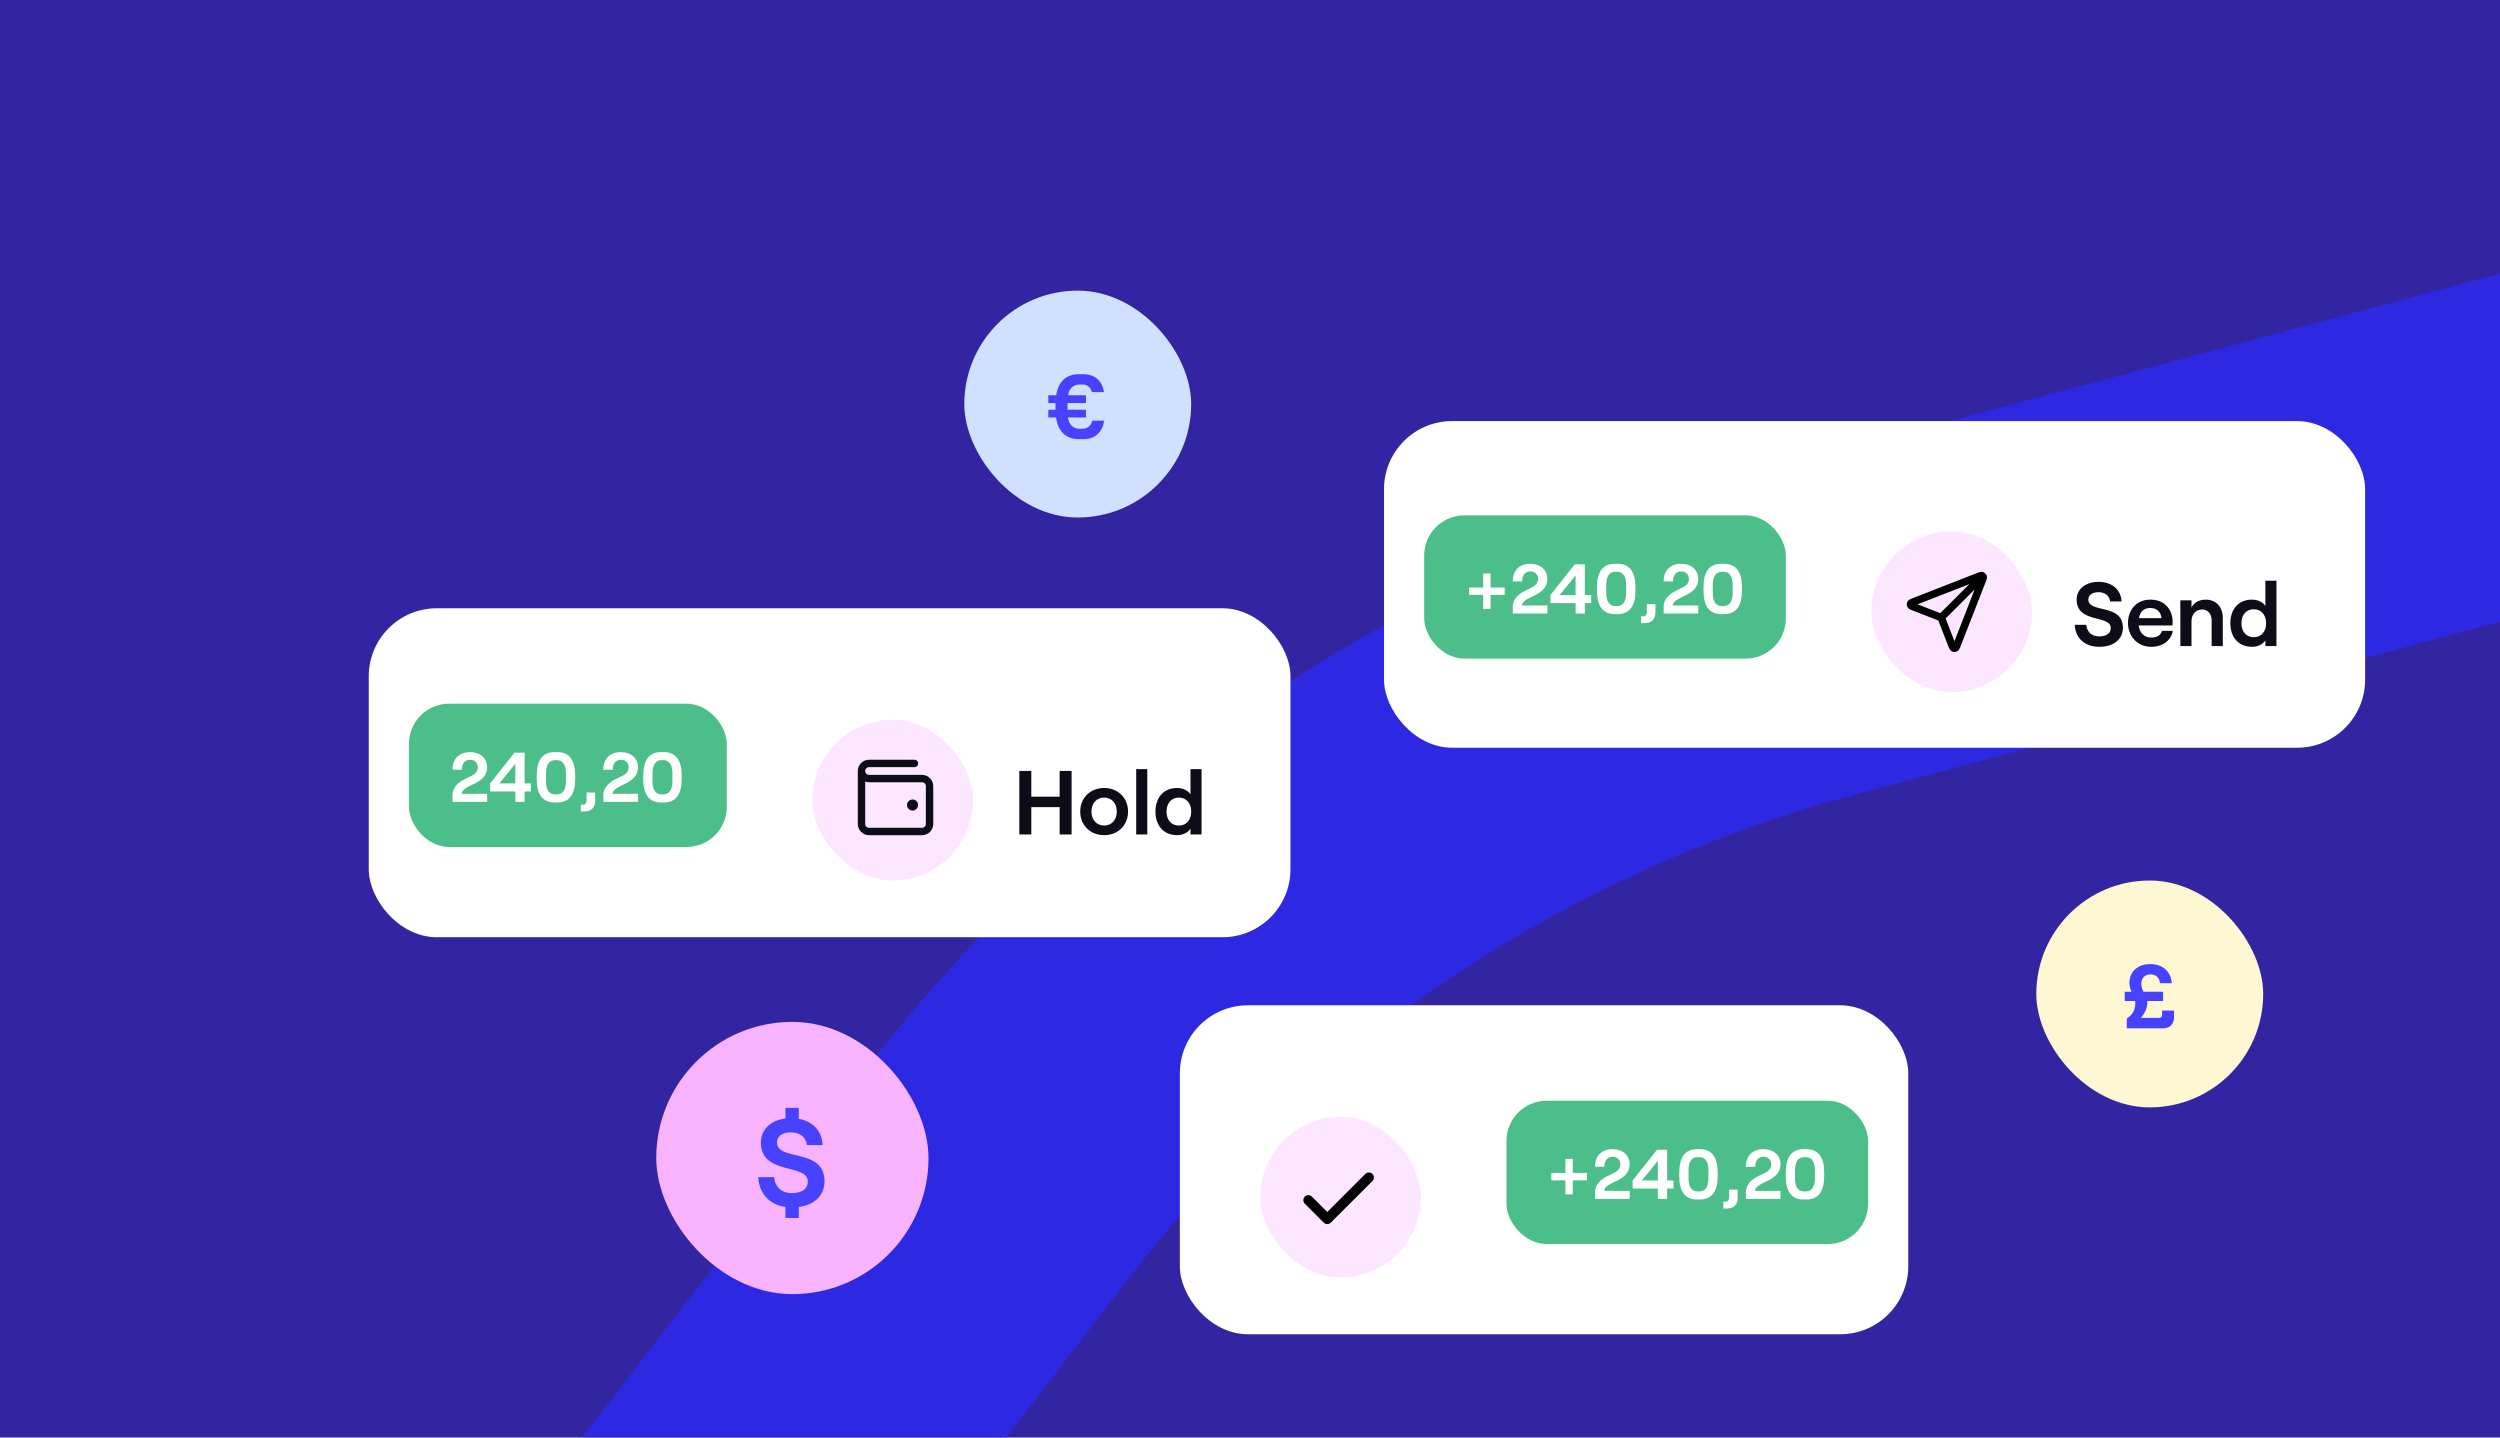 <svg width="800" height="460" viewBox="0 0 800 460" fill="none" xmlns="http://www.w3.org/2000/svg">
<g clip-path="url(#clip0_20_2393)">
<rect width="800" height="460" fill="#3325A2"/>
<g clip-path="url(#clip1_20_2393)">
<g filter="url(#filter0_i_20_2393)">
<path d="M1448.04 -41L580.12 191.559C475.774 219.519 383.546 281.079 317.701 366.72L230.445 480.209C164.6 565.85 72.372 627.41 -31.974 655.37L-216.05 704.693" stroke="#2D29E3" stroke-width="107.56"/>
</g>
<rect x="651.616" y="281.762" width="72.601" height="72.601" rx="36.3" fill="#FDF7D3"/>
<path d="M691.868 323.37H695.701V325.403C695.701 327.784 694.395 329.062 692.013 329.062H680.571V325.926C682.575 324.648 683.301 322.935 683.301 320.989C683.301 320.757 683.272 320.553 683.243 320.321H679.903V317.359H682.081C681.704 316.517 681.413 315.617 681.413 314.6C681.413 310.854 684.114 308.502 688.122 308.502C692.129 308.502 694.714 310.97 694.975 314.629H691.171C691.026 312.713 689.748 311.812 688.122 311.812C686.466 311.812 685.218 312.887 685.218 314.803C685.218 315.791 685.537 316.575 685.915 317.359H692.187V320.321H687.076C687.105 320.524 687.134 320.757 687.134 320.989C687.134 322.673 686.205 324.474 685.044 325.723H690.852C691.49 325.723 691.868 325.345 691.868 324.706V323.37Z" fill="#4642FF"/>
<rect x="210" y="327" width="87.121" height="87.121" rx="43.56" fill="#F8B3FE"/>
<path d="M263.842 378.035C263.842 382.587 260.567 385.581 255.616 386.22V389.774L251.343 389.734V386.22C246.192 385.502 242.878 381.868 242.639 376.677H247.71C247.989 379.791 250.066 381.788 253.42 381.788C256.415 381.788 258.491 380.59 258.491 378.114C258.491 372.125 243.477 376.278 243.477 365.576C243.477 361.463 246.632 358.509 251.343 357.91V354.516H255.616V358.029C260.128 358.828 263.043 361.982 263.243 366.415H258.211C257.972 363.979 256.055 362.342 253.1 362.342C250.345 362.342 248.628 363.62 248.628 365.576C248.628 371.765 263.842 367.134 263.842 378.035Z" fill="#4642FF"/>
<rect x="308.577" y="93" width="72.601" height="72.601" rx="36.3" fill="#D0E1FF"/>
<path d="M349.514 134.608H353.347C352.766 138.238 350.53 140.533 346.639 140.533H345.332C341.034 140.533 338.595 138.064 337.927 133.592H335.458V131.124H337.752V130.833V129.439V128.975H335.458V126.477H337.985C338.682 122.121 341.092 119.74 345.332 119.74H346.639C350.443 119.74 352.679 121.947 353.289 125.461H349.398C349.078 124.038 347.946 123.05 346.494 123.05H345.506C343.415 123.05 342.196 124.27 341.789 126.477H347.51V128.975H341.615V131.124H347.51V133.592H341.731C342.138 135.915 343.357 137.193 345.506 137.193H346.494C348.004 137.193 349.194 136.148 349.514 134.608Z" fill="#4642FF"/>
<rect x="118" y="194.641" width="294.953" height="105.271" rx="21.78" fill="white"/>
<rect x="130.858" y="225.179" width="101.715" height="45.858" rx="12.857" fill="#4CBE89"/>
<path d="M144.818 246.325C144.75 242.838 146.955 240.678 150.398 240.678C153.638 240.678 155.888 242.613 155.888 245.56C155.888 247.675 154.65 249.363 152.153 250.6L149.723 251.816C148.823 252.288 147.743 253.053 147.743 254.021H155.888V256.608H144.818L144.795 254.426C144.795 251.883 146.933 250.218 148.44 249.475L150.96 248.215C152.243 247.585 152.895 246.685 152.895 245.538C152.895 244.075 151.928 243.13 150.398 243.13C148.71 243.13 147.765 244.413 147.81 246.325H144.818ZM164.905 256.608V253.278H156.85V250.69L164.635 240.858H167.875V250.69H169.9V253.278H167.875V256.608H164.905ZM159.798 250.69H164.905V244.413L159.798 250.69ZM177.447 256.788C173.532 256.788 171.754 254.088 171.754 249.273V248.193C171.754 243.378 173.532 240.678 177.447 240.678H178.347C182.262 240.678 184.062 243.378 184.062 248.193V249.273C184.062 254.088 182.262 256.788 178.347 256.788H177.447ZM177.582 254.201H178.212C179.99 254.201 181.092 252.828 181.092 250.06V247.405C181.092 244.615 179.99 243.243 178.212 243.243H177.582C175.804 243.243 174.724 244.615 174.724 247.405V250.06C174.724 252.828 175.804 254.201 177.582 254.201ZM185.857 257.486H186.69C187.365 257.486 187.703 256.946 187.703 256.023V253.616H190.448V256.271C190.448 258.408 189.21 259.668 187.095 259.668H185.857V257.486ZM193.093 246.325C193.026 242.838 195.231 240.678 198.673 240.678C201.913 240.678 204.163 242.613 204.163 245.56C204.163 247.675 202.926 249.363 200.428 250.6L197.998 251.816C197.098 252.288 196.018 253.053 196.018 254.021H204.163V256.608H193.093L193.071 254.426C193.071 251.883 195.208 250.218 196.716 249.475L199.236 248.215C200.518 247.585 201.171 246.685 201.171 245.538C201.171 244.075 200.203 243.13 198.673 243.13C196.986 243.13 196.041 244.413 196.086 246.325H193.093ZM211.528 256.788C207.613 256.788 205.835 254.088 205.835 249.273V248.193C205.835 243.378 207.613 240.678 211.528 240.678H212.428C216.343 240.678 218.143 243.378 218.143 248.193V249.273C218.143 254.088 216.343 256.788 212.428 256.788H211.528ZM211.663 254.201H212.293C214.07 254.201 215.173 252.828 215.173 250.06V247.405C215.173 244.615 214.07 243.243 212.293 243.243H211.663C209.885 243.243 208.805 244.615 208.805 247.405V250.06C208.805 252.828 209.885 254.201 211.663 254.201Z" fill="white"/>
<g filter="url(#filter1_d_20_2393)">
<rect x="247.093" y="209.536" width="153.003" height="77.145" rx="38.573" fill="white" shape-rendering="crispEdges"/>
<rect x="259.95" y="222.393" width="51.43" height="51.43" rx="25.715" fill="#FDE6FF"/>
<path d="M292.014 249.696H292.026M275.679 238.806V255.746C275.679 257.083 276.762 258.166 278.099 258.166H295.039C296.375 258.166 297.459 257.083 297.459 255.746V243.646C297.459 242.31 296.375 241.226 295.039 241.226H278.099C276.762 241.226 275.679 240.143 275.679 238.806ZM275.679 238.806C275.679 237.47 276.762 236.386 278.099 236.386H292.619M292.619 249.696C292.619 250.03 292.348 250.301 292.014 250.301C291.68 250.301 291.409 250.03 291.409 249.696C291.409 249.362 291.68 249.091 292.014 249.091C292.348 249.091 292.619 249.362 292.619 249.696Z" stroke="#0D0D19" stroke-width="2.367" stroke-linecap="round" stroke-linejoin="round"/>
<path d="M339.078 238.78H342.911V259.108H339.078V250.367H330.017V259.108H326.184V238.78H330.017V247.028H339.078V238.78ZM353.335 259.341C348.863 259.341 345.669 256.146 345.669 251.79C345.669 247.434 348.863 244.24 353.335 244.24C357.778 244.24 360.973 247.434 360.973 251.79C360.973 256.146 357.778 259.341 353.335 259.341ZM353.335 256.262C355.746 256.262 357.372 254.433 357.372 251.79C357.372 249.148 355.746 247.318 353.335 247.318C350.896 247.318 349.27 249.148 349.27 251.79C349.27 254.433 350.896 256.262 353.335 256.262ZM363.587 259.108V238.199H367.13V259.108H363.587ZM376.716 259.341C372.331 259.341 369.746 256.262 369.746 251.79C369.746 247.318 372.331 244.24 376.658 244.24C378.574 244.24 380.113 245.053 380.956 246.244V238.199H384.498V259.108H380.956V257.279C380.113 258.557 378.487 259.341 376.716 259.341ZM377.238 256.262C379.62 256.262 381.188 254.491 381.188 251.79C381.188 249.089 379.62 247.318 377.238 247.318C374.857 247.318 373.289 249.089 373.289 251.79C373.289 254.491 374.857 256.262 377.238 256.262Z" fill="#0D0D19"/>
</g>
<rect x="442.888" y="134.746" width="313.953" height="104.523" rx="21.78" fill="white"/>
<rect x="455.746" y="164.91" width="115.715" height="45.858" rx="12.857" fill="#4CBE89"/>
<path d="M481.496 188.013V190.376H476.974V194.876H474.611V190.376H470.111V188.013H474.611V183.513H476.974V188.013H481.496ZM484.098 186.056C484.031 182.568 486.236 180.408 489.679 180.408C492.919 180.408 495.169 182.343 495.169 185.291C495.169 187.406 493.931 189.093 491.434 190.331L489.003 191.546C488.103 192.018 487.023 192.783 487.023 193.751H495.169V196.338H484.098L484.076 194.156C484.076 191.613 486.213 189.948 487.721 189.206L490.241 187.946C491.524 187.316 492.176 186.416 492.176 185.268C492.176 183.805 491.209 182.86 489.679 182.86C487.991 182.86 487.046 184.143 487.091 186.056H484.098ZM504.186 196.338V193.008H496.131V190.421L503.916 180.588H507.156V190.421H509.181V193.008H507.156V196.338H504.186ZM499.078 190.421H504.186V184.143L499.078 190.421ZM516.728 196.518C512.813 196.518 511.035 193.818 511.035 189.003V187.923C511.035 183.108 512.813 180.408 516.728 180.408H517.628C521.543 180.408 523.343 183.108 523.343 187.923V189.003C523.343 193.818 521.543 196.518 517.628 196.518H516.728ZM516.863 193.931H517.493C519.27 193.931 520.373 192.558 520.373 189.791V187.136C520.373 184.346 519.27 182.973 517.493 182.973H516.863C515.085 182.973 514.005 184.346 514.005 187.136V189.791C514.005 192.558 515.085 193.931 516.863 193.931ZM525.138 197.216H525.971C526.646 197.216 526.983 196.676 526.983 195.753V193.346H529.728V196.001C529.728 198.138 528.491 199.398 526.376 199.398H525.138V197.216ZM532.374 186.056C532.306 182.568 534.511 180.408 537.954 180.408C541.194 180.408 543.444 182.343 543.444 185.291C543.444 187.406 542.207 189.093 539.709 190.331L537.279 191.546C536.379 192.018 535.299 192.783 535.299 193.751H543.444V196.338H532.374L532.351 194.156C532.351 191.613 534.489 189.948 535.996 189.206L538.516 187.946C539.799 187.316 540.452 186.416 540.452 185.268C540.452 183.805 539.484 182.86 537.954 182.86C536.266 182.86 535.321 184.143 535.366 186.056H532.374ZM550.808 196.518C546.893 196.518 545.116 193.818 545.116 189.003V187.923C545.116 183.108 546.893 180.408 550.808 180.408H551.708C555.623 180.408 557.424 183.108 557.424 187.923V189.003C557.424 193.818 555.623 196.518 551.708 196.518H550.808ZM550.943 193.931H551.573C553.351 193.931 554.453 192.558 554.453 189.791V187.136C554.453 184.346 553.351 182.973 551.573 182.973H550.943C549.166 182.973 548.086 184.346 548.086 187.136V189.791C548.086 192.558 549.166 193.931 550.943 193.931Z" fill="white"/>
<g filter="url(#filter2_d_20_2393)">
<rect x="585.981" y="149.266" width="158.003" height="77.145" rx="38.573" fill="white" shape-rendering="crispEdges"/>
<rect x="598.839" y="162.124" width="51.43" height="51.43" rx="25.715" fill="#FDE6FF"/>
<path d="M621.189 189.709L633.894 177.004M621.343 190.106L624.523 198.284C624.803 199.004 624.943 199.364 625.145 199.469C625.32 199.56 625.529 199.561 625.704 199.47C625.906 199.365 626.046 199.005 626.327 198.285L634.302 177.85C634.555 177.2 634.682 176.875 634.613 176.668C634.552 176.487 634.411 176.346 634.231 176.285C634.023 176.216 633.698 176.343 633.048 176.597L612.613 184.571C611.893 184.852 611.533 184.992 611.428 185.194C611.338 185.369 611.338 185.578 611.429 185.753C611.534 185.955 611.894 186.095 612.615 186.375L620.792 189.555C620.938 189.612 621.011 189.64 621.073 189.684C621.127 189.723 621.175 189.771 621.214 189.825C621.258 189.887 621.286 189.96 621.343 190.106Z" stroke="black" stroke-width="2.411" stroke-linecap="round" stroke-linejoin="round"/>
<path d="M671.751 199.071C667.134 199.071 664.114 196.283 663.911 192.014H667.599C667.802 194.279 669.312 195.731 671.751 195.731C673.929 195.731 675.44 194.86 675.44 193.059C675.44 188.703 664.52 191.724 664.52 183.941C664.52 180.601 667.395 178.278 671.519 178.278C675.817 178.278 678.721 180.746 678.895 184.551H675.236C675.062 182.779 673.668 181.588 671.519 181.588C669.515 181.588 668.267 182.518 668.267 183.941C668.267 188.442 679.331 185.073 679.331 193.001C679.331 196.777 676.224 199.071 671.751 199.071ZM691.816 193.96H695.301C694.75 197.067 692.02 199.071 688.419 199.071C683.627 199.071 680.955 195.295 680.955 191.462C680.955 187.6 683.337 183.97 688.128 183.97C693.036 183.97 695.243 187.542 695.243 191.027C695.243 191.52 695.214 191.956 695.185 192.246H684.382C684.644 194.598 686.154 196.109 688.419 196.109C690.248 196.109 691.439 195.354 691.816 193.96ZM688.128 186.641C686.125 186.641 684.847 187.687 684.469 189.894H691.671C691.526 188.035 690.248 186.641 688.128 186.641ZM697.706 198.838V184.202H701.278V186.467C702.091 184.87 703.746 183.97 705.837 183.97C709.148 183.97 711.297 186.351 711.297 189.778V198.838H707.725V190.533C707.725 188.529 706.505 187.135 704.676 187.135C702.672 187.135 701.278 188.703 701.278 190.852V198.838H697.706ZM720.681 199.071C716.295 199.071 713.711 195.992 713.711 191.52C713.711 187.048 716.295 183.97 720.622 183.97C722.539 183.97 724.078 184.783 724.92 185.974V177.929H728.463V198.838H724.92V197.009C724.078 198.287 722.452 199.071 720.681 199.071ZM721.203 195.992C723.585 195.992 725.153 194.221 725.153 191.52C725.153 188.819 723.585 187.048 721.203 187.048C718.822 187.048 717.254 188.819 717.254 191.52C717.254 194.221 718.822 195.992 721.203 195.992Z" fill="#0D0D19"/>
</g>
<rect x="377.548" y="321.693" width="233.096" height="105.271" rx="21.78" fill="white"/>
<g filter="url(#filter3_d_20_2393)">
<rect x="390.405" y="336.587" width="77.145" height="77.145" rx="38.573" fill="white" shape-rendering="crispEdges"/>
<rect x="403.263" y="349.445" width="51.43" height="51.43" rx="25.715" fill="#FDE6FF"/>
<path d="M438.041 368.883L424.73 382.193L418.68 376.143" stroke="black" stroke-width="3.214" stroke-linecap="round" stroke-linejoin="round"/>
</g>
<rect x="482.071" y="352.231" width="115.715" height="45.858" rx="12.857" fill="#4CBE89"/>
<path d="M507.821 375.334V377.697H503.298V382.197H500.936V377.697H496.436V375.334H500.936V370.834H503.298V375.334H507.821ZM510.423 373.377C510.356 369.889 512.561 367.729 516.003 367.729C519.243 367.729 521.493 369.664 521.493 372.612C521.493 374.727 520.256 376.414 517.758 377.652L515.328 378.867C514.428 379.339 513.348 380.104 513.348 381.072H521.493V383.659H510.423L510.401 381.477C510.401 378.934 512.538 377.269 514.046 376.527L516.566 375.267C517.848 374.637 518.501 373.737 518.501 372.589C518.501 371.127 517.533 370.182 516.003 370.182C514.316 370.182 513.371 371.464 513.416 373.377H510.423ZM530.511 383.659V380.329H522.455V377.742L530.241 367.909H533.481V377.742H535.506V380.329H533.481V383.659H530.511ZM525.403 377.742H530.511V371.464L525.403 377.742ZM543.052 383.839C539.137 383.839 537.36 381.139 537.36 376.324V375.244C537.36 370.429 539.137 367.729 543.052 367.729H543.952C547.868 367.729 549.668 370.429 549.668 375.244V376.324C549.668 381.139 547.868 383.839 543.952 383.839H543.052ZM543.187 381.252H543.817C545.595 381.252 546.698 379.879 546.698 377.112V374.457C546.698 371.667 545.595 370.294 543.817 370.294H543.187C541.41 370.294 540.33 371.667 540.33 374.457V377.112C540.33 379.879 541.41 381.252 543.187 381.252ZM551.463 384.537H552.295C552.97 384.537 553.308 383.997 553.308 383.074V380.667H556.053V383.322C556.053 385.459 554.816 386.72 552.7 386.72H551.463V384.537ZM558.698 373.377C558.631 369.889 560.836 367.729 564.279 367.729C567.519 367.729 569.769 369.664 569.769 372.612C569.769 374.727 568.531 376.414 566.034 377.652L563.604 378.867C562.704 379.339 561.624 380.104 561.624 381.072H569.769V383.659H558.698L558.676 381.477C558.676 378.934 560.814 377.269 562.321 376.527L564.841 375.267C566.124 374.637 566.776 373.737 566.776 372.589C566.776 371.127 565.809 370.182 564.279 370.182C562.591 370.182 561.646 371.464 561.691 373.377H558.698ZM577.133 383.839C573.218 383.839 571.44 381.139 571.44 376.324V375.244C571.44 370.429 573.218 367.729 577.133 367.729H578.033C581.948 367.729 583.748 370.429 583.748 375.244V376.324C583.748 381.139 581.948 383.839 578.033 383.839H577.133ZM577.268 381.252H577.898C579.676 381.252 580.778 379.879 580.778 377.112V374.457C580.778 371.667 579.676 370.294 577.898 370.294H577.268C575.491 370.294 574.41 371.667 574.41 374.457V377.112C574.41 379.879 575.491 381.252 577.268 381.252Z" fill="white"/>
</g>
</g>
<defs>
<filter id="filter0_i_20_2393" x="-229.969" y="-92.948" width="1691.93" height="860.211" filterUnits="userSpaceOnUse" color-interpolation-filters="sRGB">
<feFlood flood-opacity="0" result="BackgroundImageFix"/>
<feBlend mode="normal" in="SourceGraphic" in2="BackgroundImageFix" result="shape"/>
<feColorMatrix in="SourceAlpha" type="matrix" values="0 0 0 0 0 0 0 0 0 0 0 0 0 0 0 0 0 0 127 0" result="hardAlpha"/>
<feOffset dy="10.623"/>
<feGaussianBlur stdDeviation="17.706"/>
<feComposite in2="hardAlpha" operator="arithmetic" k2="-1" k3="1"/>
<feColorMatrix type="matrix" values="0 0 0 0 1 0 0 0 0 0.942 0 0 0 0 0.987 0 0 0 1 0"/>
<feBlend mode="normal" in2="shape" result="effect1_innerShadow_20_2393"/>
</filter>
<filter id="filter1_d_20_2393" x="239.18" y="209.536" width="168.829" height="92.971" filterUnits="userSpaceOnUse" color-interpolation-filters="sRGB">
<feFlood flood-opacity="0" result="BackgroundImageFix"/>
<feColorMatrix in="SourceAlpha" type="matrix" values="0 0 0 0 0 0 0 0 0 0 0 0 0 0 0 0 0 0 127 0" result="hardAlpha"/>
<feOffset dy="7.913"/>
<feGaussianBlur stdDeviation="3.957"/>
<feComposite in2="hardAlpha" operator="out"/>
<feColorMatrix type="matrix" values="0 0 0 0 0 0 0 0 0 0 0 0 0 0 0 0 0 0 0.15 0"/>
<feBlend mode="normal" in2="BackgroundImageFix" result="effect1_dropShadow_20_2393"/>
<feBlend mode="normal" in="SourceGraphic" in2="effect1_dropShadow_20_2393" result="shape"/>
</filter>
<filter id="filter2_d_20_2393" x="578.068" y="149.266" width="173.829" height="92.971" filterUnits="userSpaceOnUse" color-interpolation-filters="sRGB">
<feFlood flood-opacity="0" result="BackgroundImageFix"/>
<feColorMatrix in="SourceAlpha" type="matrix" values="0 0 0 0 0 0 0 0 0 0 0 0 0 0 0 0 0 0 127 0" result="hardAlpha"/>
<feOffset dy="7.913"/>
<feGaussianBlur stdDeviation="3.957"/>
<feComposite in2="hardAlpha" operator="out"/>
<feColorMatrix type="matrix" values="0 0 0 0 0 0 0 0 0 0 0 0 0 0 0 0 0 0 0.15 0"/>
<feBlend mode="normal" in2="BackgroundImageFix" result="effect1_dropShadow_20_2393"/>
<feBlend mode="normal" in="SourceGraphic" in2="effect1_dropShadow_20_2393" result="shape"/>
</filter>
<filter id="filter3_d_20_2393" x="382.492" y="336.587" width="92.971" height="92.971" filterUnits="userSpaceOnUse" color-interpolation-filters="sRGB">
<feFlood flood-opacity="0" result="BackgroundImageFix"/>
<feColorMatrix in="SourceAlpha" type="matrix" values="0 0 0 0 0 0 0 0 0 0 0 0 0 0 0 0 0 0 127 0" result="hardAlpha"/>
<feOffset dy="7.913"/>
<feGaussianBlur stdDeviation="3.957"/>
<feComposite in2="hardAlpha" operator="out"/>
<feColorMatrix type="matrix" values="0 0 0 0 0 0 0 0 0 0 0 0 0 0 0 0 0 0 0.15 0"/>
<feBlend mode="normal" in2="BackgroundImageFix" result="effect1_dropShadow_20_2393"/>
<feBlend mode="normal" in="SourceGraphic" in2="effect1_dropShadow_20_2393" result="shape"/>
</filter>
<clipPath id="clip0_20_2393">
<rect width="800" height="460" fill="white"/>
</clipPath>
<clipPath id="clip1_20_2393">
<rect width="784" height="444" fill="white" transform="translate(16 38)"/>
</clipPath>
</defs>
</svg>
